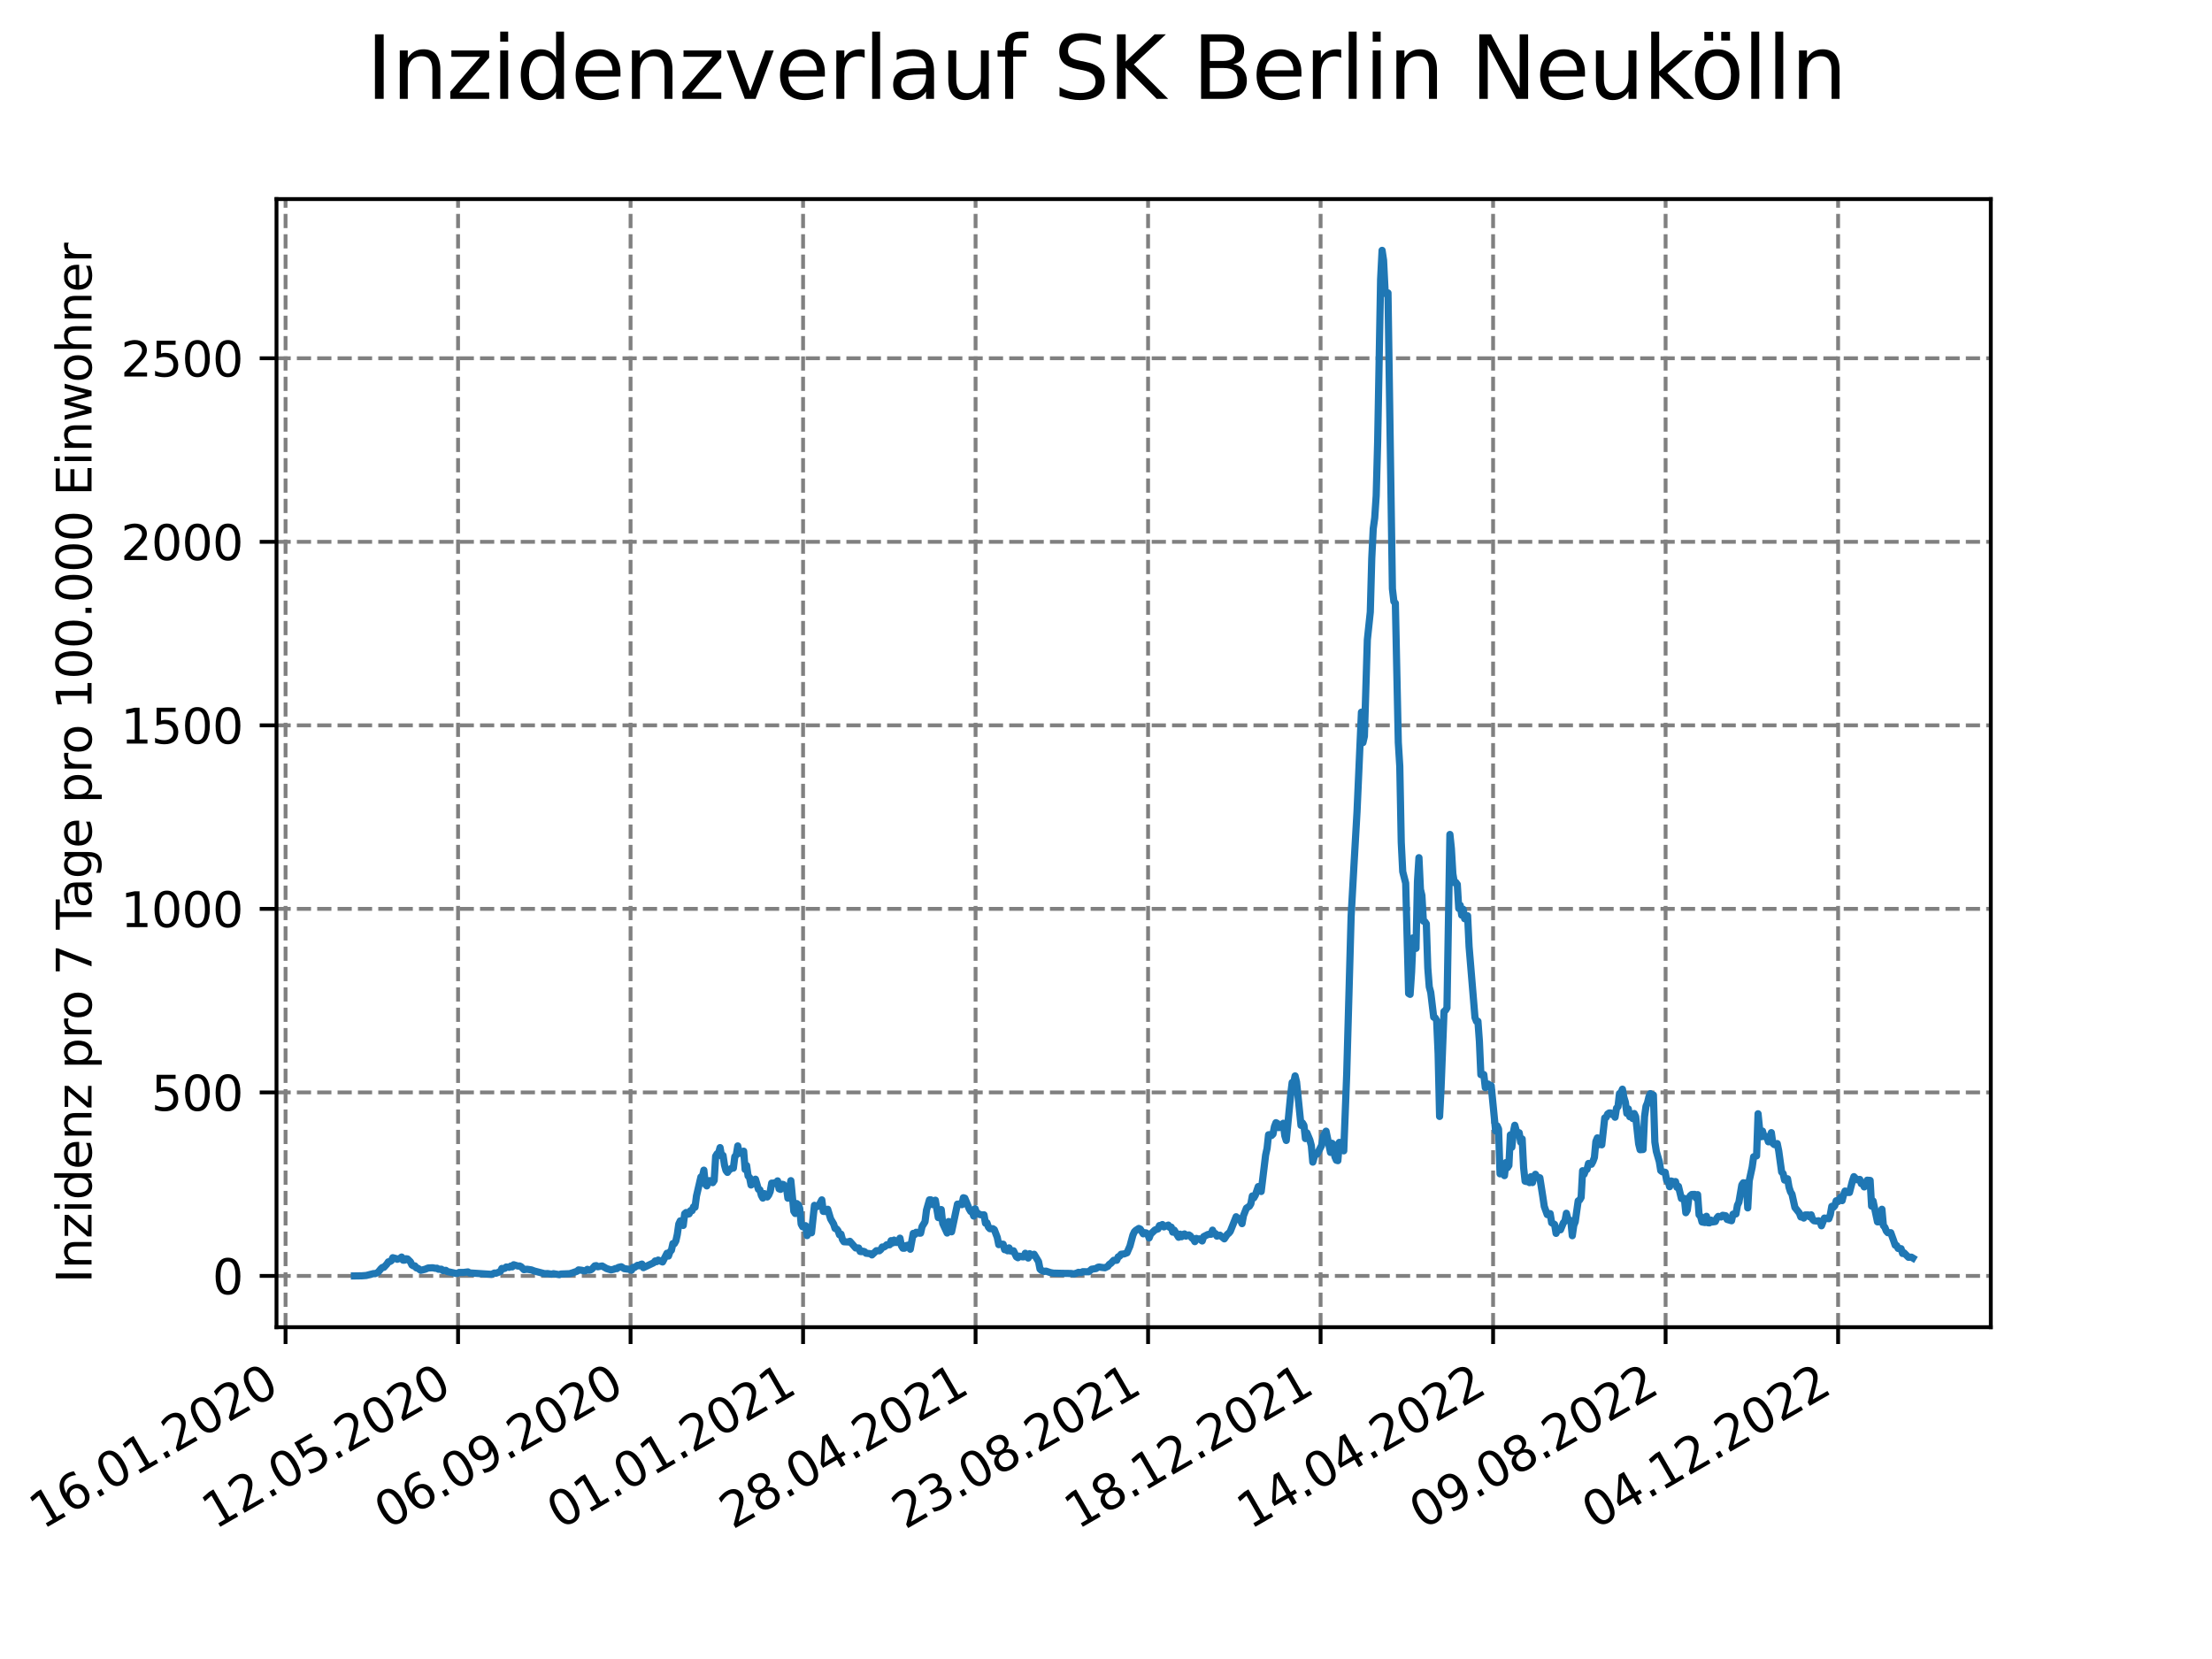 <?xml version="1.0" encoding="utf-8" standalone="no"?>
<!DOCTYPE svg PUBLIC "-//W3C//DTD SVG 1.1//EN"
  "http://www.w3.org/Graphics/SVG/1.1/DTD/svg11.dtd">
<svg xmlns:xlink="http://www.w3.org/1999/xlink" width="460.8pt" height="345.6pt" viewBox="0 0 460.8 345.6" xmlns="http://www.w3.org/2000/svg" version="1.1">
 <defs>
  <style type="text/css">*{stroke-linejoin: round; stroke-linecap: butt}</style>
 </defs>
 <g id="figure_1">
  <g id="patch_1">
   <path d="M 0 345.6 
L 460.8 345.6 
L 460.8 0 
L 0 0 
z
" style="fill: #ffffff"/>
  </g>
  <g id="axes_1">
   <g id="patch_2">
    <path d="M 57.6 276.48 
L 414.72 276.48 
L 414.72 41.472 
L 57.6 41.472 
z
" style="fill: #ffffff"/>
   </g>
   <g id="matplotlib.axis_1">
    <g id="xtick_1">
     <g id="line2d_1">
      <path d="M 59.486 276.48 
L 59.486 41.472 
" clip-path="url(#pbce6e49069)" style="fill: none; stroke-dasharray: 2.96,1.28; stroke-dashoffset: 0; stroke: #808080; stroke-width: 0.8"/>
     </g>
     <g id="line2d_2">
      <defs>
       <path id="m24134eff70" d="M 0 0 
L 0 3.5 
" style="stroke: #000000; stroke-width: 0.8"/>
      </defs>
      <g>
       <use xlink:href="#m24134eff70" x="59.486" y="276.48" style="stroke: #000000; stroke-width: 0.8"/>
      </g>
     </g>
     <g id="text_1">
      <!-- 16.01.2020 -->
      <g transform="translate(8.861 318.689) rotate(-30) scale(0.1 -0.1)">
       <defs>
        <path id="DejaVuSans-31" d="M 794 531 
L 1825 531 
L 1825 4091 
L 703 3866 
L 703 4441 
L 1819 4666 
L 2450 4666 
L 2450 531 
L 3481 531 
L 3481 0 
L 794 0 
L 794 531 
z
" transform="scale(0.016)"/>
        <path id="DejaVuSans-36" d="M 2113 2584 
Q 1688 2584 1439 2293 
Q 1191 2003 1191 1497 
Q 1191 994 1439 701 
Q 1688 409 2113 409 
Q 2538 409 2786 701 
Q 3034 994 3034 1497 
Q 3034 2003 2786 2293 
Q 2538 2584 2113 2584 
z
M 3366 4563 
L 3366 3988 
Q 3128 4100 2886 4159 
Q 2644 4219 2406 4219 
Q 1781 4219 1451 3797 
Q 1122 3375 1075 2522 
Q 1259 2794 1537 2939 
Q 1816 3084 2150 3084 
Q 2853 3084 3261 2657 
Q 3669 2231 3669 1497 
Q 3669 778 3244 343 
Q 2819 -91 2113 -91 
Q 1303 -91 875 529 
Q 447 1150 447 2328 
Q 447 3434 972 4092 
Q 1497 4750 2381 4750 
Q 2619 4750 2861 4703 
Q 3103 4656 3366 4563 
z
" transform="scale(0.016)"/>
        <path id="DejaVuSans-2e" d="M 684 794 
L 1344 794 
L 1344 0 
L 684 0 
L 684 794 
z
" transform="scale(0.016)"/>
        <path id="DejaVuSans-30" d="M 2034 4250 
Q 1547 4250 1301 3770 
Q 1056 3291 1056 2328 
Q 1056 1369 1301 889 
Q 1547 409 2034 409 
Q 2525 409 2770 889 
Q 3016 1369 3016 2328 
Q 3016 3291 2770 3770 
Q 2525 4250 2034 4250 
z
M 2034 4750 
Q 2819 4750 3233 4129 
Q 3647 3509 3647 2328 
Q 3647 1150 3233 529 
Q 2819 -91 2034 -91 
Q 1250 -91 836 529 
Q 422 1150 422 2328 
Q 422 3509 836 4129 
Q 1250 4750 2034 4750 
z
" transform="scale(0.016)"/>
        <path id="DejaVuSans-32" d="M 1228 531 
L 3431 531 
L 3431 0 
L 469 0 
L 469 531 
Q 828 903 1448 1529 
Q 2069 2156 2228 2338 
Q 2531 2678 2651 2914 
Q 2772 3150 2772 3378 
Q 2772 3750 2511 3984 
Q 2250 4219 1831 4219 
Q 1534 4219 1204 4116 
Q 875 4013 500 3803 
L 500 4441 
Q 881 4594 1212 4672 
Q 1544 4750 1819 4750 
Q 2544 4750 2975 4387 
Q 3406 4025 3406 3419 
Q 3406 3131 3298 2873 
Q 3191 2616 2906 2266 
Q 2828 2175 2409 1742 
Q 1991 1309 1228 531 
z
" transform="scale(0.016)"/>
       </defs>
       <use xlink:href="#DejaVuSans-31"/>
       <use xlink:href="#DejaVuSans-36" x="63.623"/>
       <use xlink:href="#DejaVuSans-2e" x="127.246"/>
       <use xlink:href="#DejaVuSans-30" x="159.033"/>
       <use xlink:href="#DejaVuSans-31" x="222.656"/>
       <use xlink:href="#DejaVuSans-2e" x="286.279"/>
       <use xlink:href="#DejaVuSans-32" x="318.066"/>
       <use xlink:href="#DejaVuSans-30" x="381.689"/>
       <use xlink:href="#DejaVuSans-32" x="445.312"/>
       <use xlink:href="#DejaVuSans-30" x="508.936"/>
      </g>
     </g>
    </g>
    <g id="xtick_2">
     <g id="line2d_3">
      <path d="M 95.423 276.48 
L 95.423 41.472 
" clip-path="url(#pbce6e49069)" style="fill: none; stroke-dasharray: 2.96,1.28; stroke-dashoffset: 0; stroke: #808080; stroke-width: 0.8"/>
     </g>
     <g id="line2d_4">
      <g>
       <use xlink:href="#m24134eff70" x="95.423" y="276.48" style="stroke: #000000; stroke-width: 0.8"/>
      </g>
     </g>
     <g id="text_2">
      <!-- 12.05.2020 -->
      <g transform="translate(44.797 318.689) rotate(-30) scale(0.1 -0.1)">
       <defs>
        <path id="DejaVuSans-35" d="M 691 4666 
L 3169 4666 
L 3169 4134 
L 1269 4134 
L 1269 2991 
Q 1406 3038 1543 3061 
Q 1681 3084 1819 3084 
Q 2600 3084 3056 2656 
Q 3513 2228 3513 1497 
Q 3513 744 3044 326 
Q 2575 -91 1722 -91 
Q 1428 -91 1123 -41 
Q 819 9 494 109 
L 494 744 
Q 775 591 1075 516 
Q 1375 441 1709 441 
Q 2250 441 2565 725 
Q 2881 1009 2881 1497 
Q 2881 1984 2565 2268 
Q 2250 2553 1709 2553 
Q 1456 2553 1204 2497 
Q 953 2441 691 2322 
L 691 4666 
z
" transform="scale(0.016)"/>
       </defs>
       <use xlink:href="#DejaVuSans-31"/>
       <use xlink:href="#DejaVuSans-32" x="63.623"/>
       <use xlink:href="#DejaVuSans-2e" x="127.246"/>
       <use xlink:href="#DejaVuSans-30" x="159.033"/>
       <use xlink:href="#DejaVuSans-35" x="222.656"/>
       <use xlink:href="#DejaVuSans-2e" x="286.279"/>
       <use xlink:href="#DejaVuSans-32" x="318.066"/>
       <use xlink:href="#DejaVuSans-30" x="381.689"/>
       <use xlink:href="#DejaVuSans-32" x="445.312"/>
       <use xlink:href="#DejaVuSans-30" x="508.936"/>
      </g>
     </g>
    </g>
    <g id="xtick_3">
     <g id="line2d_5">
      <path d="M 131.359 276.48 
L 131.359 41.472 
" clip-path="url(#pbce6e49069)" style="fill: none; stroke-dasharray: 2.96,1.28; stroke-dashoffset: 0; stroke: #808080; stroke-width: 0.8"/>
     </g>
     <g id="line2d_6">
      <g>
       <use xlink:href="#m24134eff70" x="131.359" y="276.48" style="stroke: #000000; stroke-width: 0.8"/>
      </g>
     </g>
     <g id="text_3">
      <!-- 06.09.2020 -->
      <g transform="translate(80.734 318.689) rotate(-30) scale(0.1 -0.1)">
       <defs>
        <path id="DejaVuSans-39" d="M 703 97 
L 703 672 
Q 941 559 1184 500 
Q 1428 441 1663 441 
Q 2288 441 2617 861 
Q 2947 1281 2994 2138 
Q 2813 1869 2534 1725 
Q 2256 1581 1919 1581 
Q 1219 1581 811 2004 
Q 403 2428 403 3163 
Q 403 3881 828 4315 
Q 1253 4750 1959 4750 
Q 2769 4750 3195 4129 
Q 3622 3509 3622 2328 
Q 3622 1225 3098 567 
Q 2575 -91 1691 -91 
Q 1453 -91 1209 -44 
Q 966 3 703 97 
z
M 1959 2075 
Q 2384 2075 2632 2365 
Q 2881 2656 2881 3163 
Q 2881 3666 2632 3958 
Q 2384 4250 1959 4250 
Q 1534 4250 1286 3958 
Q 1038 3666 1038 3163 
Q 1038 2656 1286 2365 
Q 1534 2075 1959 2075 
z
" transform="scale(0.016)"/>
       </defs>
       <use xlink:href="#DejaVuSans-30"/>
       <use xlink:href="#DejaVuSans-36" x="63.623"/>
       <use xlink:href="#DejaVuSans-2e" x="127.246"/>
       <use xlink:href="#DejaVuSans-30" x="159.033"/>
       <use xlink:href="#DejaVuSans-39" x="222.656"/>
       <use xlink:href="#DejaVuSans-2e" x="286.279"/>
       <use xlink:href="#DejaVuSans-32" x="318.066"/>
       <use xlink:href="#DejaVuSans-30" x="381.689"/>
       <use xlink:href="#DejaVuSans-32" x="445.312"/>
       <use xlink:href="#DejaVuSans-30" x="508.936"/>
      </g>
     </g>
    </g>
    <g id="xtick_4">
     <g id="line2d_7">
      <path d="M 167.295 276.48 
L 167.295 41.472 
" clip-path="url(#pbce6e49069)" style="fill: none; stroke-dasharray: 2.96,1.28; stroke-dashoffset: 0; stroke: #808080; stroke-width: 0.8"/>
     </g>
     <g id="line2d_8">
      <g>
       <use xlink:href="#m24134eff70" x="167.295" y="276.48" style="stroke: #000000; stroke-width: 0.8"/>
      </g>
     </g>
     <g id="text_4">
      <!-- 01.01.2021 -->
      <g transform="translate(116.67 318.689) rotate(-30) scale(0.1 -0.1)">
       <use xlink:href="#DejaVuSans-30"/>
       <use xlink:href="#DejaVuSans-31" x="63.623"/>
       <use xlink:href="#DejaVuSans-2e" x="127.246"/>
       <use xlink:href="#DejaVuSans-30" x="159.033"/>
       <use xlink:href="#DejaVuSans-31" x="222.656"/>
       <use xlink:href="#DejaVuSans-2e" x="286.279"/>
       <use xlink:href="#DejaVuSans-32" x="318.066"/>
       <use xlink:href="#DejaVuSans-30" x="381.689"/>
       <use xlink:href="#DejaVuSans-32" x="445.312"/>
       <use xlink:href="#DejaVuSans-31" x="508.936"/>
      </g>
     </g>
    </g>
    <g id="xtick_5">
     <g id="line2d_9">
      <path d="M 203.231 276.48 
L 203.231 41.472 
" clip-path="url(#pbce6e49069)" style="fill: none; stroke-dasharray: 2.96,1.28; stroke-dashoffset: 0; stroke: #808080; stroke-width: 0.8"/>
     </g>
     <g id="line2d_10">
      <g>
       <use xlink:href="#m24134eff70" x="203.231" y="276.48" style="stroke: #000000; stroke-width: 0.8"/>
      </g>
     </g>
     <g id="text_5">
      <!-- 28.04.2021 -->
      <g transform="translate(152.606 318.689) rotate(-30) scale(0.1 -0.1)">
       <defs>
        <path id="DejaVuSans-38" d="M 2034 2216 
Q 1584 2216 1326 1975 
Q 1069 1734 1069 1313 
Q 1069 891 1326 650 
Q 1584 409 2034 409 
Q 2484 409 2743 651 
Q 3003 894 3003 1313 
Q 3003 1734 2745 1975 
Q 2488 2216 2034 2216 
z
M 1403 2484 
Q 997 2584 770 2862 
Q 544 3141 544 3541 
Q 544 4100 942 4425 
Q 1341 4750 2034 4750 
Q 2731 4750 3128 4425 
Q 3525 4100 3525 3541 
Q 3525 3141 3298 2862 
Q 3072 2584 2669 2484 
Q 3125 2378 3379 2068 
Q 3634 1759 3634 1313 
Q 3634 634 3220 271 
Q 2806 -91 2034 -91 
Q 1263 -91 848 271 
Q 434 634 434 1313 
Q 434 1759 690 2068 
Q 947 2378 1403 2484 
z
M 1172 3481 
Q 1172 3119 1398 2916 
Q 1625 2713 2034 2713 
Q 2441 2713 2670 2916 
Q 2900 3119 2900 3481 
Q 2900 3844 2670 4047 
Q 2441 4250 2034 4250 
Q 1625 4250 1398 4047 
Q 1172 3844 1172 3481 
z
" transform="scale(0.016)"/>
        <path id="DejaVuSans-34" d="M 2419 4116 
L 825 1625 
L 2419 1625 
L 2419 4116 
z
M 2253 4666 
L 3047 4666 
L 3047 1625 
L 3713 1625 
L 3713 1100 
L 3047 1100 
L 3047 0 
L 2419 0 
L 2419 1100 
L 313 1100 
L 313 1709 
L 2253 4666 
z
" transform="scale(0.016)"/>
       </defs>
       <use xlink:href="#DejaVuSans-32"/>
       <use xlink:href="#DejaVuSans-38" x="63.623"/>
       <use xlink:href="#DejaVuSans-2e" x="127.246"/>
       <use xlink:href="#DejaVuSans-30" x="159.033"/>
       <use xlink:href="#DejaVuSans-34" x="222.656"/>
       <use xlink:href="#DejaVuSans-2e" x="286.279"/>
       <use xlink:href="#DejaVuSans-32" x="318.066"/>
       <use xlink:href="#DejaVuSans-30" x="381.689"/>
       <use xlink:href="#DejaVuSans-32" x="445.312"/>
       <use xlink:href="#DejaVuSans-31" x="508.936"/>
      </g>
     </g>
    </g>
    <g id="xtick_6">
     <g id="line2d_11">
      <path d="M 239.167 276.48 
L 239.167 41.472 
" clip-path="url(#pbce6e49069)" style="fill: none; stroke-dasharray: 2.96,1.28; stroke-dashoffset: 0; stroke: #808080; stroke-width: 0.8"/>
     </g>
     <g id="line2d_12">
      <g>
       <use xlink:href="#m24134eff70" x="239.167" y="276.48" style="stroke: #000000; stroke-width: 0.8"/>
      </g>
     </g>
     <g id="text_6">
      <!-- 23.08.2021 -->
      <g transform="translate(188.542 318.689) rotate(-30) scale(0.1 -0.1)">
       <defs>
        <path id="DejaVuSans-33" d="M 2597 2516 
Q 3050 2419 3304 2112 
Q 3559 1806 3559 1356 
Q 3559 666 3084 287 
Q 2609 -91 1734 -91 
Q 1441 -91 1130 -33 
Q 819 25 488 141 
L 488 750 
Q 750 597 1062 519 
Q 1375 441 1716 441 
Q 2309 441 2620 675 
Q 2931 909 2931 1356 
Q 2931 1769 2642 2001 
Q 2353 2234 1838 2234 
L 1294 2234 
L 1294 2753 
L 1863 2753 
Q 2328 2753 2575 2939 
Q 2822 3125 2822 3475 
Q 2822 3834 2567 4026 
Q 2313 4219 1838 4219 
Q 1578 4219 1281 4162 
Q 984 4106 628 3988 
L 628 4550 
Q 988 4650 1302 4700 
Q 1616 4750 1894 4750 
Q 2613 4750 3031 4423 
Q 3450 4097 3450 3541 
Q 3450 3153 3228 2886 
Q 3006 2619 2597 2516 
z
" transform="scale(0.016)"/>
       </defs>
       <use xlink:href="#DejaVuSans-32"/>
       <use xlink:href="#DejaVuSans-33" x="63.623"/>
       <use xlink:href="#DejaVuSans-2e" x="127.246"/>
       <use xlink:href="#DejaVuSans-30" x="159.033"/>
       <use xlink:href="#DejaVuSans-38" x="222.656"/>
       <use xlink:href="#DejaVuSans-2e" x="286.279"/>
       <use xlink:href="#DejaVuSans-32" x="318.066"/>
       <use xlink:href="#DejaVuSans-30" x="381.689"/>
       <use xlink:href="#DejaVuSans-32" x="445.312"/>
       <use xlink:href="#DejaVuSans-31" x="508.936"/>
      </g>
     </g>
    </g>
    <g id="xtick_7">
     <g id="line2d_13">
      <path d="M 275.104 276.48 
L 275.104 41.472 
" clip-path="url(#pbce6e49069)" style="fill: none; stroke-dasharray: 2.96,1.28; stroke-dashoffset: 0; stroke: #808080; stroke-width: 0.8"/>
     </g>
     <g id="line2d_14">
      <g>
       <use xlink:href="#m24134eff70" x="275.104" y="276.48" style="stroke: #000000; stroke-width: 0.8"/>
      </g>
     </g>
     <g id="text_7">
      <!-- 18.12.2021 -->
      <g transform="translate(224.478 318.689) rotate(-30) scale(0.1 -0.1)">
       <use xlink:href="#DejaVuSans-31"/>
       <use xlink:href="#DejaVuSans-38" x="63.623"/>
       <use xlink:href="#DejaVuSans-2e" x="127.246"/>
       <use xlink:href="#DejaVuSans-31" x="159.033"/>
       <use xlink:href="#DejaVuSans-32" x="222.656"/>
       <use xlink:href="#DejaVuSans-2e" x="286.279"/>
       <use xlink:href="#DejaVuSans-32" x="318.066"/>
       <use xlink:href="#DejaVuSans-30" x="381.689"/>
       <use xlink:href="#DejaVuSans-32" x="445.312"/>
       <use xlink:href="#DejaVuSans-31" x="508.936"/>
      </g>
     </g>
    </g>
    <g id="xtick_8">
     <g id="line2d_15">
      <path d="M 311.04 276.48 
L 311.04 41.472 
" clip-path="url(#pbce6e49069)" style="fill: none; stroke-dasharray: 2.96,1.28; stroke-dashoffset: 0; stroke: #808080; stroke-width: 0.8"/>
     </g>
     <g id="line2d_16">
      <g>
       <use xlink:href="#m24134eff70" x="311.04" y="276.48" style="stroke: #000000; stroke-width: 0.8"/>
      </g>
     </g>
     <g id="text_8">
      <!-- 14.04.2022 -->
      <g transform="translate(260.415 318.689) rotate(-30) scale(0.1 -0.1)">
       <use xlink:href="#DejaVuSans-31"/>
       <use xlink:href="#DejaVuSans-34" x="63.623"/>
       <use xlink:href="#DejaVuSans-2e" x="127.246"/>
       <use xlink:href="#DejaVuSans-30" x="159.033"/>
       <use xlink:href="#DejaVuSans-34" x="222.656"/>
       <use xlink:href="#DejaVuSans-2e" x="286.279"/>
       <use xlink:href="#DejaVuSans-32" x="318.066"/>
       <use xlink:href="#DejaVuSans-30" x="381.689"/>
       <use xlink:href="#DejaVuSans-32" x="445.312"/>
       <use xlink:href="#DejaVuSans-32" x="508.936"/>
      </g>
     </g>
    </g>
    <g id="xtick_9">
     <g id="line2d_17">
      <path d="M 346.976 276.48 
L 346.976 41.472 
" clip-path="url(#pbce6e49069)" style="fill: none; stroke-dasharray: 2.96,1.28; stroke-dashoffset: 0; stroke: #808080; stroke-width: 0.8"/>
     </g>
     <g id="line2d_18">
      <g>
       <use xlink:href="#m24134eff70" x="346.976" y="276.48" style="stroke: #000000; stroke-width: 0.8"/>
      </g>
     </g>
     <g id="text_9">
      <!-- 09.08.2022 -->
      <g transform="translate(296.351 318.689) rotate(-30) scale(0.1 -0.1)">
       <use xlink:href="#DejaVuSans-30"/>
       <use xlink:href="#DejaVuSans-39" x="63.623"/>
       <use xlink:href="#DejaVuSans-2e" x="127.246"/>
       <use xlink:href="#DejaVuSans-30" x="159.033"/>
       <use xlink:href="#DejaVuSans-38" x="222.656"/>
       <use xlink:href="#DejaVuSans-2e" x="286.279"/>
       <use xlink:href="#DejaVuSans-32" x="318.066"/>
       <use xlink:href="#DejaVuSans-30" x="381.689"/>
       <use xlink:href="#DejaVuSans-32" x="445.312"/>
       <use xlink:href="#DejaVuSans-32" x="508.936"/>
      </g>
     </g>
    </g>
    <g id="xtick_10">
     <g id="line2d_19">
      <path d="M 382.912 276.48 
L 382.912 41.472 
" clip-path="url(#pbce6e49069)" style="fill: none; stroke-dasharray: 2.96,1.28; stroke-dashoffset: 0; stroke: #808080; stroke-width: 0.8"/>
     </g>
     <g id="line2d_20">
      <g>
       <use xlink:href="#m24134eff70" x="382.912" y="276.48" style="stroke: #000000; stroke-width: 0.8"/>
      </g>
     </g>
     <g id="text_10">
      <!-- 04.12.2022 -->
      <g transform="translate(332.287 318.689) rotate(-30) scale(0.1 -0.1)">
       <use xlink:href="#DejaVuSans-30"/>
       <use xlink:href="#DejaVuSans-34" x="63.623"/>
       <use xlink:href="#DejaVuSans-2e" x="127.246"/>
       <use xlink:href="#DejaVuSans-31" x="159.033"/>
       <use xlink:href="#DejaVuSans-32" x="222.656"/>
       <use xlink:href="#DejaVuSans-2e" x="286.279"/>
       <use xlink:href="#DejaVuSans-32" x="318.066"/>
       <use xlink:href="#DejaVuSans-30" x="381.689"/>
       <use xlink:href="#DejaVuSans-32" x="445.312"/>
       <use xlink:href="#DejaVuSans-32" x="508.936"/>
      </g>
     </g>
    </g>
   </g>
   <g id="matplotlib.axis_2">
    <g id="ytick_1">
     <g id="line2d_21">
      <path d="M 57.6 265.798 
L 414.72 265.798 
" clip-path="url(#pbce6e49069)" style="fill: none; stroke-dasharray: 2.96,1.28; stroke-dashoffset: 0; stroke: #808080; stroke-width: 0.8"/>
     </g>
     <g id="line2d_22">
      <defs>
       <path id="mf4413ba276" d="M 0 0 
L -3.5 0 
" style="stroke: #000000; stroke-width: 0.8"/>
      </defs>
      <g>
       <use xlink:href="#mf4413ba276" x="57.6" y="265.798" style="stroke: #000000; stroke-width: 0.8"/>
      </g>
     </g>
     <g id="text_11">
      <!-- 0 -->
      <g transform="translate(44.237 269.597) scale(0.1 -0.1)">
       <use xlink:href="#DejaVuSans-30"/>
      </g>
     </g>
    </g>
    <g id="ytick_2">
     <g id="line2d_23">
      <path d="M 57.6 227.566 
L 414.72 227.566 
" clip-path="url(#pbce6e49069)" style="fill: none; stroke-dasharray: 2.96,1.28; stroke-dashoffset: 0; stroke: #808080; stroke-width: 0.8"/>
     </g>
     <g id="line2d_24">
      <g>
       <use xlink:href="#mf4413ba276" x="57.6" y="227.566" style="stroke: #000000; stroke-width: 0.8"/>
      </g>
     </g>
     <g id="text_12">
      <!-- 500 -->
      <g transform="translate(31.512 231.365) scale(0.1 -0.1)">
       <use xlink:href="#DejaVuSans-35"/>
       <use xlink:href="#DejaVuSans-30" x="63.623"/>
       <use xlink:href="#DejaVuSans-30" x="127.246"/>
      </g>
     </g>
    </g>
    <g id="ytick_3">
     <g id="line2d_25">
      <path d="M 57.6 189.333 
L 414.72 189.333 
" clip-path="url(#pbce6e49069)" style="fill: none; stroke-dasharray: 2.96,1.28; stroke-dashoffset: 0; stroke: #808080; stroke-width: 0.8"/>
     </g>
     <g id="line2d_26">
      <g>
       <use xlink:href="#mf4413ba276" x="57.6" y="189.333" style="stroke: #000000; stroke-width: 0.8"/>
      </g>
     </g>
     <g id="text_13">
      <!-- 1000 -->
      <g transform="translate(25.15 193.132) scale(0.1 -0.1)">
       <use xlink:href="#DejaVuSans-31"/>
       <use xlink:href="#DejaVuSans-30" x="63.623"/>
       <use xlink:href="#DejaVuSans-30" x="127.246"/>
       <use xlink:href="#DejaVuSans-30" x="190.869"/>
      </g>
     </g>
    </g>
    <g id="ytick_4">
     <g id="line2d_27">
      <path d="M 57.6 151.101 
L 414.72 151.101 
" clip-path="url(#pbce6e49069)" style="fill: none; stroke-dasharray: 2.96,1.28; stroke-dashoffset: 0; stroke: #808080; stroke-width: 0.8"/>
     </g>
     <g id="line2d_28">
      <g>
       <use xlink:href="#mf4413ba276" x="57.6" y="151.101" style="stroke: #000000; stroke-width: 0.8"/>
      </g>
     </g>
     <g id="text_14">
      <!-- 1500 -->
      <g transform="translate(25.15 154.9) scale(0.1 -0.1)">
       <use xlink:href="#DejaVuSans-31"/>
       <use xlink:href="#DejaVuSans-35" x="63.623"/>
       <use xlink:href="#DejaVuSans-30" x="127.246"/>
       <use xlink:href="#DejaVuSans-30" x="190.869"/>
      </g>
     </g>
    </g>
    <g id="ytick_5">
     <g id="line2d_29">
      <path d="M 57.6 112.869 
L 414.72 112.869 
" clip-path="url(#pbce6e49069)" style="fill: none; stroke-dasharray: 2.96,1.28; stroke-dashoffset: 0; stroke: #808080; stroke-width: 0.8"/>
     </g>
     <g id="line2d_30">
      <g>
       <use xlink:href="#mf4413ba276" x="57.6" y="112.869" style="stroke: #000000; stroke-width: 0.8"/>
      </g>
     </g>
     <g id="text_15">
      <!-- 2000 -->
      <g transform="translate(25.15 116.668) scale(0.1 -0.1)">
       <use xlink:href="#DejaVuSans-32"/>
       <use xlink:href="#DejaVuSans-30" x="63.623"/>
       <use xlink:href="#DejaVuSans-30" x="127.246"/>
       <use xlink:href="#DejaVuSans-30" x="190.869"/>
      </g>
     </g>
    </g>
    <g id="ytick_6">
     <g id="line2d_31">
      <path d="M 57.6 74.636 
L 414.72 74.636 
" clip-path="url(#pbce6e49069)" style="fill: none; stroke-dasharray: 2.96,1.28; stroke-dashoffset: 0; stroke: #808080; stroke-width: 0.8"/>
     </g>
     <g id="line2d_32">
      <g>
       <use xlink:href="#mf4413ba276" x="57.6" y="74.636" style="stroke: #000000; stroke-width: 0.8"/>
      </g>
     </g>
     <g id="text_16">
      <!-- 2500 -->
      <g transform="translate(25.15 78.436) scale(0.1 -0.1)">
       <use xlink:href="#DejaVuSans-32"/>
       <use xlink:href="#DejaVuSans-35" x="63.623"/>
       <use xlink:href="#DejaVuSans-30" x="127.246"/>
       <use xlink:href="#DejaVuSans-30" x="190.869"/>
      </g>
     </g>
    </g>
    <g id="text_17">
     <!-- Inzidenz pro 7 Tage pro 100.000 Einwohner -->
     <g transform="translate(19.07 267.301) rotate(-90) scale(0.1 -0.1)">
      <defs>
       <path id="DejaVuSans-49" d="M 628 4666 
L 1259 4666 
L 1259 0 
L 628 0 
L 628 4666 
z
" transform="scale(0.016)"/>
       <path id="DejaVuSans-6e" d="M 3513 2113 
L 3513 0 
L 2938 0 
L 2938 2094 
Q 2938 2591 2744 2837 
Q 2550 3084 2163 3084 
Q 1697 3084 1428 2787 
Q 1159 2491 1159 1978 
L 1159 0 
L 581 0 
L 581 3500 
L 1159 3500 
L 1159 2956 
Q 1366 3272 1645 3428 
Q 1925 3584 2291 3584 
Q 2894 3584 3203 3211 
Q 3513 2838 3513 2113 
z
" transform="scale(0.016)"/>
       <path id="DejaVuSans-7a" d="M 353 3500 
L 3084 3500 
L 3084 2975 
L 922 459 
L 3084 459 
L 3084 0 
L 275 0 
L 275 525 
L 2438 3041 
L 353 3041 
L 353 3500 
z
" transform="scale(0.016)"/>
       <path id="DejaVuSans-69" d="M 603 3500 
L 1178 3500 
L 1178 0 
L 603 0 
L 603 3500 
z
M 603 4863 
L 1178 4863 
L 1178 4134 
L 603 4134 
L 603 4863 
z
" transform="scale(0.016)"/>
       <path id="DejaVuSans-64" d="M 2906 2969 
L 2906 4863 
L 3481 4863 
L 3481 0 
L 2906 0 
L 2906 525 
Q 2725 213 2448 61 
Q 2172 -91 1784 -91 
Q 1150 -91 751 415 
Q 353 922 353 1747 
Q 353 2572 751 3078 
Q 1150 3584 1784 3584 
Q 2172 3584 2448 3432 
Q 2725 3281 2906 2969 
z
M 947 1747 
Q 947 1113 1208 752 
Q 1469 391 1925 391 
Q 2381 391 2643 752 
Q 2906 1113 2906 1747 
Q 2906 2381 2643 2742 
Q 2381 3103 1925 3103 
Q 1469 3103 1208 2742 
Q 947 2381 947 1747 
z
" transform="scale(0.016)"/>
       <path id="DejaVuSans-65" d="M 3597 1894 
L 3597 1613 
L 953 1613 
Q 991 1019 1311 708 
Q 1631 397 2203 397 
Q 2534 397 2845 478 
Q 3156 559 3463 722 
L 3463 178 
Q 3153 47 2828 -22 
Q 2503 -91 2169 -91 
Q 1331 -91 842 396 
Q 353 884 353 1716 
Q 353 2575 817 3079 
Q 1281 3584 2069 3584 
Q 2775 3584 3186 3129 
Q 3597 2675 3597 1894 
z
M 3022 2063 
Q 3016 2534 2758 2815 
Q 2500 3097 2075 3097 
Q 1594 3097 1305 2825 
Q 1016 2553 972 2059 
L 3022 2063 
z
" transform="scale(0.016)"/>
       <path id="DejaVuSans-20" transform="scale(0.016)"/>
       <path id="DejaVuSans-70" d="M 1159 525 
L 1159 -1331 
L 581 -1331 
L 581 3500 
L 1159 3500 
L 1159 2969 
Q 1341 3281 1617 3432 
Q 1894 3584 2278 3584 
Q 2916 3584 3314 3078 
Q 3713 2572 3713 1747 
Q 3713 922 3314 415 
Q 2916 -91 2278 -91 
Q 1894 -91 1617 61 
Q 1341 213 1159 525 
z
M 3116 1747 
Q 3116 2381 2855 2742 
Q 2594 3103 2138 3103 
Q 1681 3103 1420 2742 
Q 1159 2381 1159 1747 
Q 1159 1113 1420 752 
Q 1681 391 2138 391 
Q 2594 391 2855 752 
Q 3116 1113 3116 1747 
z
" transform="scale(0.016)"/>
       <path id="DejaVuSans-72" d="M 2631 2963 
Q 2534 3019 2420 3045 
Q 2306 3072 2169 3072 
Q 1681 3072 1420 2755 
Q 1159 2438 1159 1844 
L 1159 0 
L 581 0 
L 581 3500 
L 1159 3500 
L 1159 2956 
Q 1341 3275 1631 3429 
Q 1922 3584 2338 3584 
Q 2397 3584 2469 3576 
Q 2541 3569 2628 3553 
L 2631 2963 
z
" transform="scale(0.016)"/>
       <path id="DejaVuSans-6f" d="M 1959 3097 
Q 1497 3097 1228 2736 
Q 959 2375 959 1747 
Q 959 1119 1226 758 
Q 1494 397 1959 397 
Q 2419 397 2687 759 
Q 2956 1122 2956 1747 
Q 2956 2369 2687 2733 
Q 2419 3097 1959 3097 
z
M 1959 3584 
Q 2709 3584 3137 3096 
Q 3566 2609 3566 1747 
Q 3566 888 3137 398 
Q 2709 -91 1959 -91 
Q 1206 -91 779 398 
Q 353 888 353 1747 
Q 353 2609 779 3096 
Q 1206 3584 1959 3584 
z
" transform="scale(0.016)"/>
       <path id="DejaVuSans-37" d="M 525 4666 
L 3525 4666 
L 3525 4397 
L 1831 0 
L 1172 0 
L 2766 4134 
L 525 4134 
L 525 4666 
z
" transform="scale(0.016)"/>
       <path id="DejaVuSans-54" d="M -19 4666 
L 3928 4666 
L 3928 4134 
L 2272 4134 
L 2272 0 
L 1638 0 
L 1638 4134 
L -19 4134 
L -19 4666 
z
" transform="scale(0.016)"/>
       <path id="DejaVuSans-61" d="M 2194 1759 
Q 1497 1759 1228 1600 
Q 959 1441 959 1056 
Q 959 750 1161 570 
Q 1363 391 1709 391 
Q 2188 391 2477 730 
Q 2766 1069 2766 1631 
L 2766 1759 
L 2194 1759 
z
M 3341 1997 
L 3341 0 
L 2766 0 
L 2766 531 
Q 2569 213 2275 61 
Q 1981 -91 1556 -91 
Q 1019 -91 701 211 
Q 384 513 384 1019 
Q 384 1609 779 1909 
Q 1175 2209 1959 2209 
L 2766 2209 
L 2766 2266 
Q 2766 2663 2505 2880 
Q 2244 3097 1772 3097 
Q 1472 3097 1187 3025 
Q 903 2953 641 2809 
L 641 3341 
Q 956 3463 1253 3523 
Q 1550 3584 1831 3584 
Q 2591 3584 2966 3190 
Q 3341 2797 3341 1997 
z
" transform="scale(0.016)"/>
       <path id="DejaVuSans-67" d="M 2906 1791 
Q 2906 2416 2648 2759 
Q 2391 3103 1925 3103 
Q 1463 3103 1205 2759 
Q 947 2416 947 1791 
Q 947 1169 1205 825 
Q 1463 481 1925 481 
Q 2391 481 2648 825 
Q 2906 1169 2906 1791 
z
M 3481 434 
Q 3481 -459 3084 -895 
Q 2688 -1331 1869 -1331 
Q 1566 -1331 1297 -1286 
Q 1028 -1241 775 -1147 
L 775 -588 
Q 1028 -725 1275 -790 
Q 1522 -856 1778 -856 
Q 2344 -856 2625 -561 
Q 2906 -266 2906 331 
L 2906 616 
Q 2728 306 2450 153 
Q 2172 0 1784 0 
Q 1141 0 747 490 
Q 353 981 353 1791 
Q 353 2603 747 3093 
Q 1141 3584 1784 3584 
Q 2172 3584 2450 3431 
Q 2728 3278 2906 2969 
L 2906 3500 
L 3481 3500 
L 3481 434 
z
" transform="scale(0.016)"/>
       <path id="DejaVuSans-45" d="M 628 4666 
L 3578 4666 
L 3578 4134 
L 1259 4134 
L 1259 2753 
L 3481 2753 
L 3481 2222 
L 1259 2222 
L 1259 531 
L 3634 531 
L 3634 0 
L 628 0 
L 628 4666 
z
" transform="scale(0.016)"/>
       <path id="DejaVuSans-77" d="M 269 3500 
L 844 3500 
L 1563 769 
L 2278 3500 
L 2956 3500 
L 3675 769 
L 4391 3500 
L 4966 3500 
L 4050 0 
L 3372 0 
L 2619 2869 
L 1863 0 
L 1184 0 
L 269 3500 
z
" transform="scale(0.016)"/>
       <path id="DejaVuSans-68" d="M 3513 2113 
L 3513 0 
L 2938 0 
L 2938 2094 
Q 2938 2591 2744 2837 
Q 2550 3084 2163 3084 
Q 1697 3084 1428 2787 
Q 1159 2491 1159 1978 
L 1159 0 
L 581 0 
L 581 4863 
L 1159 4863 
L 1159 2956 
Q 1366 3272 1645 3428 
Q 1925 3584 2291 3584 
Q 2894 3584 3203 3211 
Q 3513 2838 3513 2113 
z
" transform="scale(0.016)"/>
      </defs>
      <use xlink:href="#DejaVuSans-49"/>
      <use xlink:href="#DejaVuSans-6e" x="29.492"/>
      <use xlink:href="#DejaVuSans-7a" x="92.871"/>
      <use xlink:href="#DejaVuSans-69" x="145.361"/>
      <use xlink:href="#DejaVuSans-64" x="173.145"/>
      <use xlink:href="#DejaVuSans-65" x="236.621"/>
      <use xlink:href="#DejaVuSans-6e" x="298.145"/>
      <use xlink:href="#DejaVuSans-7a" x="361.523"/>
      <use xlink:href="#DejaVuSans-20" x="414.014"/>
      <use xlink:href="#DejaVuSans-70" x="445.801"/>
      <use xlink:href="#DejaVuSans-72" x="509.277"/>
      <use xlink:href="#DejaVuSans-6f" x="548.141"/>
      <use xlink:href="#DejaVuSans-20" x="609.322"/>
      <use xlink:href="#DejaVuSans-37" x="641.109"/>
      <use xlink:href="#DejaVuSans-20" x="704.732"/>
      <use xlink:href="#DejaVuSans-54" x="736.52"/>
      <use xlink:href="#DejaVuSans-61" x="781.104"/>
      <use xlink:href="#DejaVuSans-67" x="842.383"/>
      <use xlink:href="#DejaVuSans-65" x="905.859"/>
      <use xlink:href="#DejaVuSans-20" x="967.383"/>
      <use xlink:href="#DejaVuSans-70" x="999.17"/>
      <use xlink:href="#DejaVuSans-72" x="1062.646"/>
      <use xlink:href="#DejaVuSans-6f" x="1101.51"/>
      <use xlink:href="#DejaVuSans-20" x="1162.691"/>
      <use xlink:href="#DejaVuSans-31" x="1194.479"/>
      <use xlink:href="#DejaVuSans-30" x="1258.102"/>
      <use xlink:href="#DejaVuSans-30" x="1321.725"/>
      <use xlink:href="#DejaVuSans-2e" x="1385.348"/>
      <use xlink:href="#DejaVuSans-30" x="1417.135"/>
      <use xlink:href="#DejaVuSans-30" x="1480.758"/>
      <use xlink:href="#DejaVuSans-30" x="1544.381"/>
      <use xlink:href="#DejaVuSans-20" x="1608.004"/>
      <use xlink:href="#DejaVuSans-45" x="1639.791"/>
      <use xlink:href="#DejaVuSans-69" x="1702.975"/>
      <use xlink:href="#DejaVuSans-6e" x="1730.758"/>
      <use xlink:href="#DejaVuSans-77" x="1794.137"/>
      <use xlink:href="#DejaVuSans-6f" x="1875.924"/>
      <use xlink:href="#DejaVuSans-68" x="1937.105"/>
      <use xlink:href="#DejaVuSans-6e" x="2000.484"/>
      <use xlink:href="#DejaVuSans-65" x="2063.863"/>
      <use xlink:href="#DejaVuSans-72" x="2125.387"/>
     </g>
    </g>
   </g>
   <g id="line2d_33">
    <path d="M 73.833 265.798 
L 75.368 265.775 
L 76.29 265.705 
L 77.826 265.309 
L 78.133 265.333 
L 78.747 265.053 
L 79.361 264.309 
L 79.669 264.03 
L 79.976 264.006 
L 80.59 263.332 
L 80.897 262.866 
L 81.204 262.82 
L 81.511 262.634 
L 81.819 262.006 
L 82.433 262.168 
L 82.74 262.331 
L 83.354 262.122 
L 83.661 261.866 
L 83.969 262.517 
L 84.276 262.517 
L 84.583 262.215 
L 84.89 262.262 
L 85.504 262.866 
L 85.811 263.518 
L 86.119 263.704 
L 86.426 263.704 
L 86.733 264.123 
L 87.04 264.193 
L 87.654 264.635 
L 88.576 264.402 
L 89.19 264.146 
L 90.112 264.099 
L 90.726 264.216 
L 91.033 264.193 
L 91.34 264.402 
L 91.954 264.402 
L 92.262 264.681 
L 92.876 264.635 
L 93.183 264.89 
L 94.412 265.146 
L 95.026 265.286 
L 95.333 265.263 
L 95.64 265.077 
L 96.562 265.077 
L 97.483 264.96 
L 97.79 265.17 
L 102.397 265.472 
L 103.012 265.193 
L 103.319 265.239 
L 103.933 265.007 
L 104.24 264.867 
L 104.547 264.239 
L 104.855 264.286 
L 105.162 264.216 
L 105.469 263.937 
L 106.083 264.006 
L 106.39 263.75 
L 106.697 263.913 
L 107.005 263.471 
L 107.926 263.75 
L 108.233 263.727 
L 108.54 263.867 
L 109.155 264.495 
L 109.769 264.402 
L 110.69 264.542 
L 111.305 264.774 
L 113.455 265.333 
L 114.069 265.309 
L 114.683 265.402 
L 114.99 265.426 
L 115.298 265.333 
L 116.526 265.542 
L 116.833 265.402 
L 118.676 265.333 
L 119.291 265.146 
L 120.212 264.821 
L 120.519 264.542 
L 121.133 264.611 
L 121.748 264.751 
L 122.055 264.681 
L 122.362 264.425 
L 122.669 264.611 
L 122.976 264.565 
L 123.283 264.402 
L 123.898 263.704 
L 124.205 263.657 
L 124.512 263.89 
L 125.433 263.727 
L 126.355 264.262 
L 127.276 264.542 
L 127.891 264.402 
L 128.198 264.262 
L 128.505 264.286 
L 128.812 264.03 
L 129.426 263.89 
L 130.041 264.286 
L 130.962 264.402 
L 131.576 264.588 
L 131.884 264.006 
L 132.191 264.03 
L 132.805 263.588 
L 133.112 263.681 
L 133.419 263.425 
L 133.726 263.332 
L 134.034 264.076 
L 136.184 263.053 
L 136.491 262.68 
L 136.798 262.82 
L 137.105 262.494 
L 138.026 262.89 
L 138.948 261.075 
L 139.255 261.657 
L 139.562 260.773 
L 139.869 260.447 
L 140.177 259.051 
L 140.484 259.074 
L 140.791 258.516 
L 141.098 257.143 
L 141.405 254.98 
L 141.712 254.328 
L 142.019 254.654 
L 142.327 255.282 
L 142.634 252.839 
L 142.941 252.583 
L 143.248 252.932 
L 143.555 252.862 
L 143.862 252.188 
L 144.169 252.211 
L 144.477 251.397 
L 144.784 251.49 
L 145.091 249.14 
L 146.012 245.185 
L 146.319 245.115 
L 146.627 243.766 
L 146.934 246.697 
L 147.241 247.046 
L 147.548 245.976 
L 147.855 245.953 
L 148.162 246.302 
L 148.469 246.371 
L 148.777 245.906 
L 149.084 240.858 
L 149.391 240.346 
L 149.698 240.183 
L 150.005 239.066 
L 150.312 240.834 
L 150.62 240.695 
L 150.927 242.719 
L 151.234 243.836 
L 151.541 244.231 
L 151.848 243.766 
L 152.462 243.324 
L 152.77 243.347 
L 153.077 240.951 
L 153.384 240.578 
L 153.691 238.717 
L 153.998 240.276 
L 154.612 240.136 
L 154.92 239.811 
L 155.227 243.626 
L 155.534 242.789 
L 155.841 244.976 
L 156.148 245.301 
L 156.455 246.86 
L 156.762 245.79 
L 157.07 246.209 
L 157.377 245.65 
L 157.991 247.744 
L 158.298 247.86 
L 158.605 249.024 
L 158.912 249.582 
L 159.22 248.651 
L 159.527 249.14 
L 159.834 249.349 
L 160.141 248.931 
L 160.448 248.209 
L 160.755 246.464 
L 161.063 246.488 
L 161.37 246.395 
L 161.677 246.604 
L 161.984 245.999 
L 162.291 247.651 
L 162.598 247.767 
L 162.905 246.697 
L 163.213 246.767 
L 163.52 247.349 
L 163.827 247.349 
L 164.134 249.605 
L 164.748 245.953 
L 165.363 252.327 
L 165.67 252.793 
L 165.977 250.722 
L 166.284 250.955 
L 166.591 251.676 
L 166.898 255.003 
L 167.205 255.561 
L 167.513 255.584 
L 167.82 255.329 
L 168.127 257.399 
L 168.434 256.12 
L 168.741 256.841 
L 169.048 256.817 
L 169.663 251.094 
L 169.97 251.35 
L 170.277 251.35 
L 170.584 251.118 
L 171.198 249.954 
L 171.506 252.351 
L 171.813 252.374 
L 172.12 252.281 
L 172.427 251.909 
L 173.041 253.933 
L 173.656 254.98 
L 173.963 255.91 
L 174.27 256.003 
L 174.577 256.375 
L 174.884 257.236 
L 175.191 257.097 
L 175.498 258.213 
L 175.806 258.679 
L 176.727 258.725 
L 177.034 258.586 
L 178.263 259.982 
L 178.877 259.982 
L 179.184 260.703 
L 179.491 260.749 
L 179.798 260.656 
L 180.106 260.749 
L 180.413 261.075 
L 181.334 261.168 
L 181.641 261.424 
L 182.563 260.54 
L 183.177 260.563 
L 183.484 260.307 
L 183.791 259.772 
L 184.099 259.795 
L 184.406 259.633 
L 184.713 259.307 
L 185.327 259.307 
L 185.634 258.446 
L 185.941 258.935 
L 186.249 258.33 
L 186.556 258.818 
L 187.17 258.818 
L 187.477 257.934 
L 187.784 259.516 
L 188.091 260.028 
L 188.399 260.028 
L 188.706 259.493 
L 189.32 259.353 
L 189.627 260.237 
L 190.242 256.934 
L 190.549 257.19 
L 190.856 256.701 
L 191.47 256.887 
L 191.777 256.887 
L 192.084 255.515 
L 192.699 254.514 
L 193.006 252.095 
L 193.62 249.954 
L 193.927 249.954 
L 194.234 250.931 
L 194.542 250.792 
L 194.849 250.024 
L 195.463 253.653 
L 195.77 253.7 
L 196.077 251.978 
L 196.384 254.863 
L 197.306 256.864 
L 197.613 254.468 
L 197.92 255.119 
L 198.227 256.608 
L 199.456 250.838 
L 199.763 250.885 
L 200.07 250.722 
L 200.377 250.955 
L 200.685 249.512 
L 200.992 249.605 
L 201.913 251.862 
L 202.22 252.374 
L 202.527 252.374 
L 202.835 253.328 
L 203.142 251.792 
L 203.449 252.723 
L 203.756 252.769 
L 204.063 253.002 
L 204.677 253.095 
L 204.985 253.072 
L 205.292 254.817 
L 205.599 254.724 
L 205.906 255.631 
L 206.213 255.957 
L 206.827 255.957 
L 207.135 256.166 
L 207.749 257.771 
L 208.056 259.284 
L 208.363 259.167 
L 208.977 259.191 
L 209.285 260.331 
L 209.592 260.331 
L 209.899 260.563 
L 210.206 259.958 
L 210.513 260.61 
L 211.128 260.563 
L 211.742 261.819 
L 212.049 262.006 
L 212.356 261.68 
L 212.97 261.819 
L 213.278 261.819 
L 213.585 261.075 
L 214.199 262.075 
L 214.506 261.168 
L 214.813 261.517 
L 215.428 261.284 
L 216.349 262.82 
L 216.656 264.379 
L 216.963 264.658 
L 217.578 264.867 
L 217.885 264.797 
L 218.806 265.1 
L 219.42 265.216 
L 221.263 265.263 
L 223.106 265.286 
L 223.721 265.379 
L 224.335 265.193 
L 224.642 265.053 
L 225.256 265.1 
L 225.563 264.914 
L 226.792 264.937 
L 227.406 264.402 
L 228.328 264.262 
L 228.635 264.03 
L 228.942 263.937 
L 229.556 264.03 
L 230.171 264.099 
L 230.785 263.797 
L 231.092 263.378 
L 231.399 263.192 
L 232.014 262.541 
L 232.628 262.541 
L 232.935 261.819 
L 233.242 261.68 
L 233.549 261.284 
L 234.164 261.215 
L 234.778 260.982 
L 235.392 259.563 
L 236.006 257.283 
L 236.314 256.608 
L 236.621 256.306 
L 237.235 255.91 
L 237.542 256.05 
L 238.156 257.027 
L 238.464 256.794 
L 238.771 256.841 
L 239.078 257.073 
L 239.385 257.888 
L 239.692 257.097 
L 240.614 256.213 
L 241.228 256.003 
L 241.535 255.305 
L 241.842 255.282 
L 242.149 255.096 
L 242.457 255.584 
L 243.378 255.212 
L 243.685 255.701 
L 243.992 255.631 
L 244.299 256.678 
L 244.607 256.259 
L 245.528 257.748 
L 245.835 257.097 
L 246.142 257.632 
L 246.449 257.166 
L 246.757 257.05 
L 247.064 257.515 
L 247.371 257.306 
L 247.678 257.26 
L 247.985 257.469 
L 248.292 257.911 
L 248.599 258.097 
L 248.907 258.655 
L 249.214 257.981 
L 249.521 258.12 
L 249.828 258.074 
L 250.442 258.516 
L 250.749 257.608 
L 251.671 257.143 
L 252.285 257.12 
L 252.592 256.259 
L 252.9 257.004 
L 253.207 256.98 
L 253.514 257.515 
L 254.128 257.306 
L 255.05 258.074 
L 255.664 257.143 
L 255.971 256.911 
L 256.278 256.538 
L 257.507 253.467 
L 257.814 253.793 
L 258.121 253.84 
L 258.428 254.212 
L 258.735 254.91 
L 259.042 253.235 
L 259.657 251.676 
L 260.271 251.28 
L 260.578 250.769 
L 260.885 249.14 
L 261.192 249.535 
L 261.5 249 
L 262.114 247.186 
L 262.421 247.884 
L 262.728 248.209 
L 263.65 240.625 
L 263.957 239.206 
L 264.264 236.391 
L 264.571 236.367 
L 264.878 236.554 
L 265.185 236.251 
L 265.493 234.692 
L 265.8 233.878 
L 266.107 234.041 
L 266.414 234.902 
L 266.721 234.832 
L 267.028 234.553 
L 267.335 233.994 
L 267.643 236.577 
L 267.95 237.577 
L 268.871 228.039 
L 269.178 225.503 
L 269.485 225.642 
L 269.793 224.13 
L 270.1 225.41 
L 271.021 234.436 
L 271.328 233.925 
L 271.635 234.436 
L 271.943 237.182 
L 272.25 235.995 
L 272.864 237.484 
L 273.171 238.647 
L 273.478 242.091 
L 273.786 240.997 
L 274.093 240.439 
L 274.4 240.392 
L 275.321 238.601 
L 275.628 236.786 
L 276.243 235.646 
L 277.164 240.067 
L 277.471 238.159 
L 277.778 238.415 
L 278.086 240.974 
L 278.393 241.695 
L 278.7 241.788 
L 279.007 237.973 
L 279.928 239.741 
L 280.543 223.804 
L 281.464 190.884 
L 282.079 179.833 
L 282.693 169.108 
L 283.614 148.355 
L 283.921 154.707 
L 284.229 153.381 
L 284.843 133.303 
L 285.457 127.487 
L 285.764 116.319 
L 286.071 110.131 
L 286.379 107.897 
L 286.686 103.268 
L 286.993 92.007 
L 287.607 58.203 
L 287.914 52.154 
L 288.221 54.202 
L 288.529 60.413 
L 288.836 61.297 
L 289.143 61.018 
L 290.064 122.648 
L 290.371 125.3 
L 290.679 125.649 
L 291.293 154.684 
L 291.6 159.662 
L 291.907 175.459 
L 292.214 181.578 
L 292.829 183.974 
L 293.443 206.96 
L 293.75 207.146 
L 294.057 202.563 
L 294.364 195.374 
L 294.672 196.933 
L 294.979 197.561 
L 295.286 183.602 
L 295.593 178.67 
L 295.9 185.254 
L 296.207 186.534 
L 296.514 191.885 
L 296.822 192.001 
L 297.129 192.443 
L 297.436 201.656 
L 297.743 205.588 
L 298.05 206.728 
L 298.664 211.893 
L 298.972 212.032 
L 299.279 212.59 
L 299.586 219.477 
L 299.893 232.575 
L 300.2 226.666 
L 300.814 210.706 
L 301.122 210.473 
L 301.429 209.962 
L 302.043 173.831 
L 302.35 176.785 
L 302.657 182.02 
L 302.965 183.881 
L 303.272 183.812 
L 303.579 184.23 
L 303.886 189.256 
L 304.193 188.581 
L 304.5 190.651 
L 304.807 189.418 
L 305.115 191.396 
L 305.422 190.861 
L 305.729 190.768 
L 306.036 197.189 
L 307.265 211.962 
L 307.572 212.753 
L 307.879 212.753 
L 308.186 216.941 
L 308.493 223.874 
L 308.8 223.734 
L 309.107 223.851 
L 309.415 226.573 
L 309.722 226.317 
L 310.029 225.828 
L 310.336 226.41 
L 310.643 226.154 
L 311.565 235.6 
L 311.872 234.529 
L 312.179 235.204 
L 312.486 244.533 
L 312.793 243.51 
L 313.1 243.347 
L 313.408 244.906 
L 313.715 242.184 
L 314.022 243.254 
L 314.329 242.789 
L 314.636 236.414 
L 314.943 238.996 
L 315.25 235.925 
L 315.558 234.413 
L 315.865 235.553 
L 316.172 235.902 
L 316.479 235.972 
L 316.786 237.949 
L 317.093 237.252 
L 317.4 243.277 
L 317.708 246.069 
L 318.015 246.139 
L 318.322 246.069 
L 318.629 246.371 
L 318.936 245.115 
L 319.243 246.348 
L 319.55 245.185 
L 319.858 244.627 
L 320.165 245.185 
L 320.779 245.348 
L 321.393 249.256 
L 321.7 251.327 
L 322.315 253.025 
L 322.929 252.816 
L 323.236 254.724 
L 323.851 255.073 
L 324.158 256.934 
L 324.465 256.213 
L 325.079 256.189 
L 325.693 254.7 
L 326.001 254.398 
L 326.308 252.746 
L 326.615 253.933 
L 327.229 254.305 
L 327.536 257.422 
L 327.843 255.282 
L 328.151 254.514 
L 328.765 250.164 
L 329.072 249.978 
L 329.379 249.442 
L 329.686 243.882 
L 329.993 244.627 
L 330.301 243.812 
L 330.608 243.603 
L 330.915 242.37 
L 331.529 242.533 
L 331.836 241.951 
L 332.143 241.114 
L 332.451 237.787 
L 332.758 237.042 
L 333.065 238.461 
L 333.372 238.392 
L 333.679 238.485 
L 334.294 232.878 
L 334.601 232.761 
L 334.908 232.063 
L 335.215 231.854 
L 335.522 231.854 
L 335.829 232.18 
L 336.136 232.017 
L 336.444 232.738 
L 336.751 230.854 
L 337.058 230.528 
L 337.365 227.806 
L 337.672 227.643 
L 337.979 226.899 
L 338.286 228.597 
L 338.594 229.597 
L 338.901 231.947 
L 339.208 230.993 
L 339.515 232.645 
L 339.822 232.273 
L 340.129 233.017 
L 340.436 231.97 
L 340.744 232.622 
L 341.358 238.275 
L 341.665 239.508 
L 342.279 239.462 
L 342.586 232.622 
L 342.894 230.458 
L 343.201 229.737 
L 343.508 228.457 
L 343.815 227.829 
L 344.122 228.155 
L 344.429 228.108 
L 344.737 237.903 
L 345.044 239.857 
L 345.658 241.974 
L 345.965 243.859 
L 346.272 244.091 
L 346.887 244.208 
L 347.194 245.906 
L 347.501 246.022 
L 347.808 247.209 
L 348.115 246.022 
L 348.729 246.209 
L 349.037 246.139 
L 349.344 247.349 
L 349.651 247.139 
L 350.265 249.675 
L 350.572 249.605 
L 350.879 249.652 
L 351.187 252.63 
L 351.494 252.095 
L 351.801 249.675 
L 352.108 249.093 
L 352.415 248.838 
L 353.029 248.814 
L 353.337 249.582 
L 353.644 248.861 
L 353.951 253.072 
L 354.258 253.398 
L 354.565 254.561 
L 355.18 254.677 
L 355.487 253.374 
L 355.794 254.724 
L 356.101 254.747 
L 356.408 254.165 
L 356.715 254.561 
L 357.33 254.468 
L 357.637 253.77 
L 357.944 253.398 
L 358.558 253.514 
L 358.865 253.165 
L 359.48 253.258 
L 359.787 254.026 
L 360.708 254.305 
L 361.015 252.932 
L 361.63 252.886 
L 361.937 251.094 
L 362.244 250.443 
L 362.858 246.837 
L 363.165 246.395 
L 363.78 246.464 
L 364.087 251.629 
L 364.394 245.976 
L 365.008 243.138 
L 365.315 240.974 
L 365.93 240.788 
L 366.237 232.017 
L 366.544 235.065 
L 366.851 236.809 
L 367.158 235.623 
L 367.465 236.763 
L 368.08 236.786 
L 368.387 237.856 
L 369.001 235.949 
L 369.308 238.159 
L 369.615 238.438 
L 370.23 238.229 
L 370.537 239.718 
L 371.151 244.161 
L 371.458 244.487 
L 371.765 245.836 
L 372.073 245.58 
L 372.38 245.557 
L 372.687 247.325 
L 372.994 248.279 
L 373.301 248.768 
L 373.916 251.536 
L 374.837 252.7 
L 375.144 253.514 
L 375.451 253.444 
L 375.758 253.746 
L 376.066 253.095 
L 376.68 253.095 
L 376.987 253.491 
L 377.294 253.072 
L 377.601 254.026 
L 377.908 254.305 
L 378.523 254.375 
L 378.83 254.305 
L 379.137 254.444 
L 379.444 255.352 
L 380.058 253.746 
L 380.98 253.886 
L 381.287 253.025 
L 381.594 251.304 
L 381.901 251.513 
L 382.208 251.187 
L 382.516 250.14 
L 383.13 250.14 
L 383.437 249.419 
L 383.744 250.117 
L 384.051 248.884 
L 384.359 248.116 
L 384.666 248.419 
L 385.28 248.419 
L 385.894 246.046 
L 386.201 245.115 
L 386.816 245.767 
L 387.43 245.697 
L 387.737 246.581 
L 388.044 246.441 
L 388.351 247.256 
L 388.966 245.86 
L 389.58 245.906 
L 389.887 251.257 
L 390.194 250.187 
L 391.116 254.537 
L 391.73 254.514 
L 392.037 251.909 
L 392.344 255.305 
L 392.651 255.677 
L 392.959 256.445 
L 393.266 256.794 
L 393.88 256.794 
L 394.494 258.493 
L 394.802 259.4 
L 395.109 259.47 
L 395.416 260.075 
L 396.03 260.121 
L 396.337 261.122 
L 396.644 260.982 
L 397.566 261.913 
L 398.18 261.889 
L 398.487 262.075 
L 398.487 262.075 
" clip-path="url(#pbce6e49069)" style="fill: none; stroke: #1f77b4; stroke-width: 1.5; stroke-linecap: square"/>
   </g>
   <g id="patch_3">
    <path d="M 57.6 276.48 
L 57.6 41.472 
" style="fill: none; stroke: #000000; stroke-width: 0.8; stroke-linejoin: miter; stroke-linecap: square"/>
   </g>
   <g id="patch_4">
    <path d="M 414.72 276.48 
L 414.72 41.472 
" style="fill: none; stroke: #000000; stroke-width: 0.8; stroke-linejoin: miter; stroke-linecap: square"/>
   </g>
   <g id="patch_5">
    <path d="M 57.6 276.48 
L 414.72 276.48 
" style="fill: none; stroke: #000000; stroke-width: 0.8; stroke-linejoin: miter; stroke-linecap: square"/>
   </g>
   <g id="patch_6">
    <path d="M 57.6 41.472 
L 414.72 41.472 
" style="fill: none; stroke: #000000; stroke-width: 0.8; stroke-linejoin: miter; stroke-linecap: square"/>
   </g>
  </g>
  <g id="text_18">
   <!-- Inzidenzverlauf SK Berlin Neukölln -->
   <g transform="translate(76.302 20.589) scale(0.18 -0.18)">
    <defs>
     <path id="DejaVuSans-76" d="M 191 3500 
L 800 3500 
L 1894 563 
L 2988 3500 
L 3597 3500 
L 2284 0 
L 1503 0 
L 191 3500 
z
" transform="scale(0.016)"/>
     <path id="DejaVuSans-6c" d="M 603 4863 
L 1178 4863 
L 1178 0 
L 603 0 
L 603 4863 
z
" transform="scale(0.016)"/>
     <path id="DejaVuSans-75" d="M 544 1381 
L 544 3500 
L 1119 3500 
L 1119 1403 
Q 1119 906 1312 657 
Q 1506 409 1894 409 
Q 2359 409 2629 706 
Q 2900 1003 2900 1516 
L 2900 3500 
L 3475 3500 
L 3475 0 
L 2900 0 
L 2900 538 
Q 2691 219 2414 64 
Q 2138 -91 1772 -91 
Q 1169 -91 856 284 
Q 544 659 544 1381 
z
M 1991 3584 
L 1991 3584 
z
" transform="scale(0.016)"/>
     <path id="DejaVuSans-66" d="M 2375 4863 
L 2375 4384 
L 1825 4384 
Q 1516 4384 1395 4259 
Q 1275 4134 1275 3809 
L 1275 3500 
L 2222 3500 
L 2222 3053 
L 1275 3053 
L 1275 0 
L 697 0 
L 697 3053 
L 147 3053 
L 147 3500 
L 697 3500 
L 697 3744 
Q 697 4328 969 4595 
Q 1241 4863 1831 4863 
L 2375 4863 
z
" transform="scale(0.016)"/>
     <path id="DejaVuSans-53" d="M 3425 4513 
L 3425 3897 
Q 3066 4069 2747 4153 
Q 2428 4238 2131 4238 
Q 1616 4238 1336 4038 
Q 1056 3838 1056 3469 
Q 1056 3159 1242 3001 
Q 1428 2844 1947 2747 
L 2328 2669 
Q 3034 2534 3370 2195 
Q 3706 1856 3706 1288 
Q 3706 609 3251 259 
Q 2797 -91 1919 -91 
Q 1588 -91 1214 -16 
Q 841 59 441 206 
L 441 856 
Q 825 641 1194 531 
Q 1563 422 1919 422 
Q 2459 422 2753 634 
Q 3047 847 3047 1241 
Q 3047 1584 2836 1778 
Q 2625 1972 2144 2069 
L 1759 2144 
Q 1053 2284 737 2584 
Q 422 2884 422 3419 
Q 422 4038 858 4394 
Q 1294 4750 2059 4750 
Q 2388 4750 2728 4690 
Q 3069 4631 3425 4513 
z
" transform="scale(0.016)"/>
     <path id="DejaVuSans-4b" d="M 628 4666 
L 1259 4666 
L 1259 2694 
L 3353 4666 
L 4166 4666 
L 1850 2491 
L 4331 0 
L 3500 0 
L 1259 2247 
L 1259 0 
L 628 0 
L 628 4666 
z
" transform="scale(0.016)"/>
     <path id="DejaVuSans-42" d="M 1259 2228 
L 1259 519 
L 2272 519 
Q 2781 519 3026 730 
Q 3272 941 3272 1375 
Q 3272 1813 3026 2020 
Q 2781 2228 2272 2228 
L 1259 2228 
z
M 1259 4147 
L 1259 2741 
L 2194 2741 
Q 2656 2741 2882 2914 
Q 3109 3088 3109 3444 
Q 3109 3797 2882 3972 
Q 2656 4147 2194 4147 
L 1259 4147 
z
M 628 4666 
L 2241 4666 
Q 2963 4666 3353 4366 
Q 3744 4066 3744 3513 
Q 3744 3084 3544 2831 
Q 3344 2578 2956 2516 
Q 3422 2416 3680 2098 
Q 3938 1781 3938 1306 
Q 3938 681 3513 340 
Q 3088 0 2303 0 
L 628 0 
L 628 4666 
z
" transform="scale(0.016)"/>
     <path id="DejaVuSans-4e" d="M 628 4666 
L 1478 4666 
L 3547 763 
L 3547 4666 
L 4159 4666 
L 4159 0 
L 3309 0 
L 1241 3903 
L 1241 0 
L 628 0 
L 628 4666 
z
" transform="scale(0.016)"/>
     <path id="DejaVuSans-6b" d="M 581 4863 
L 1159 4863 
L 1159 1991 
L 2875 3500 
L 3609 3500 
L 1753 1863 
L 3688 0 
L 2938 0 
L 1159 1709 
L 1159 0 
L 581 0 
L 581 4863 
z
" transform="scale(0.016)"/>
     <path id="DejaVuSans-f6" d="M 1959 3097 
Q 1497 3097 1228 2736 
Q 959 2375 959 1747 
Q 959 1119 1226 758 
Q 1494 397 1959 397 
Q 2419 397 2687 759 
Q 2956 1122 2956 1747 
Q 2956 2369 2687 2733 
Q 2419 3097 1959 3097 
z
M 1959 3584 
Q 2709 3584 3137 3096 
Q 3566 2609 3566 1747 
Q 3566 888 3137 398 
Q 2709 -91 1959 -91 
Q 1206 -91 779 398 
Q 353 888 353 1747 
Q 353 2609 779 3096 
Q 1206 3584 1959 3584 
z
M 2254 4850 
L 2888 4850 
L 2888 4219 
L 2254 4219 
L 2254 4850 
z
M 1032 4850 
L 1666 4850 
L 1666 4219 
L 1032 4219 
L 1032 4850 
z
" transform="scale(0.016)"/>
    </defs>
    <use xlink:href="#DejaVuSans-49"/>
    <use xlink:href="#DejaVuSans-6e" x="29.492"/>
    <use xlink:href="#DejaVuSans-7a" x="92.871"/>
    <use xlink:href="#DejaVuSans-69" x="145.361"/>
    <use xlink:href="#DejaVuSans-64" x="173.145"/>
    <use xlink:href="#DejaVuSans-65" x="236.621"/>
    <use xlink:href="#DejaVuSans-6e" x="298.145"/>
    <use xlink:href="#DejaVuSans-7a" x="361.523"/>
    <use xlink:href="#DejaVuSans-76" x="414.014"/>
    <use xlink:href="#DejaVuSans-65" x="473.193"/>
    <use xlink:href="#DejaVuSans-72" x="534.717"/>
    <use xlink:href="#DejaVuSans-6c" x="575.83"/>
    <use xlink:href="#DejaVuSans-61" x="603.613"/>
    <use xlink:href="#DejaVuSans-75" x="664.893"/>
    <use xlink:href="#DejaVuSans-66" x="728.271"/>
    <use xlink:href="#DejaVuSans-20" x="763.477"/>
    <use xlink:href="#DejaVuSans-53" x="795.264"/>
    <use xlink:href="#DejaVuSans-4b" x="858.74"/>
    <use xlink:href="#DejaVuSans-20" x="924.316"/>
    <use xlink:href="#DejaVuSans-42" x="956.104"/>
    <use xlink:href="#DejaVuSans-65" x="1024.707"/>
    <use xlink:href="#DejaVuSans-72" x="1086.23"/>
    <use xlink:href="#DejaVuSans-6c" x="1127.344"/>
    <use xlink:href="#DejaVuSans-69" x="1155.127"/>
    <use xlink:href="#DejaVuSans-6e" x="1182.91"/>
    <use xlink:href="#DejaVuSans-20" x="1246.289"/>
    <use xlink:href="#DejaVuSans-4e" x="1278.076"/>
    <use xlink:href="#DejaVuSans-65" x="1352.881"/>
    <use xlink:href="#DejaVuSans-75" x="1414.404"/>
    <use xlink:href="#DejaVuSans-6b" x="1477.783"/>
    <use xlink:href="#DejaVuSans-f6" x="1532.068"/>
    <use xlink:href="#DejaVuSans-6c" x="1593.25"/>
    <use xlink:href="#DejaVuSans-6c" x="1621.033"/>
    <use xlink:href="#DejaVuSans-6e" x="1648.816"/>
   </g>
  </g>
 </g>
 <defs>
  <clipPath id="pbce6e49069">
   <rect x="57.6" y="41.472" width="357.12" height="235.008"/>
  </clipPath>
 </defs>
</svg>
